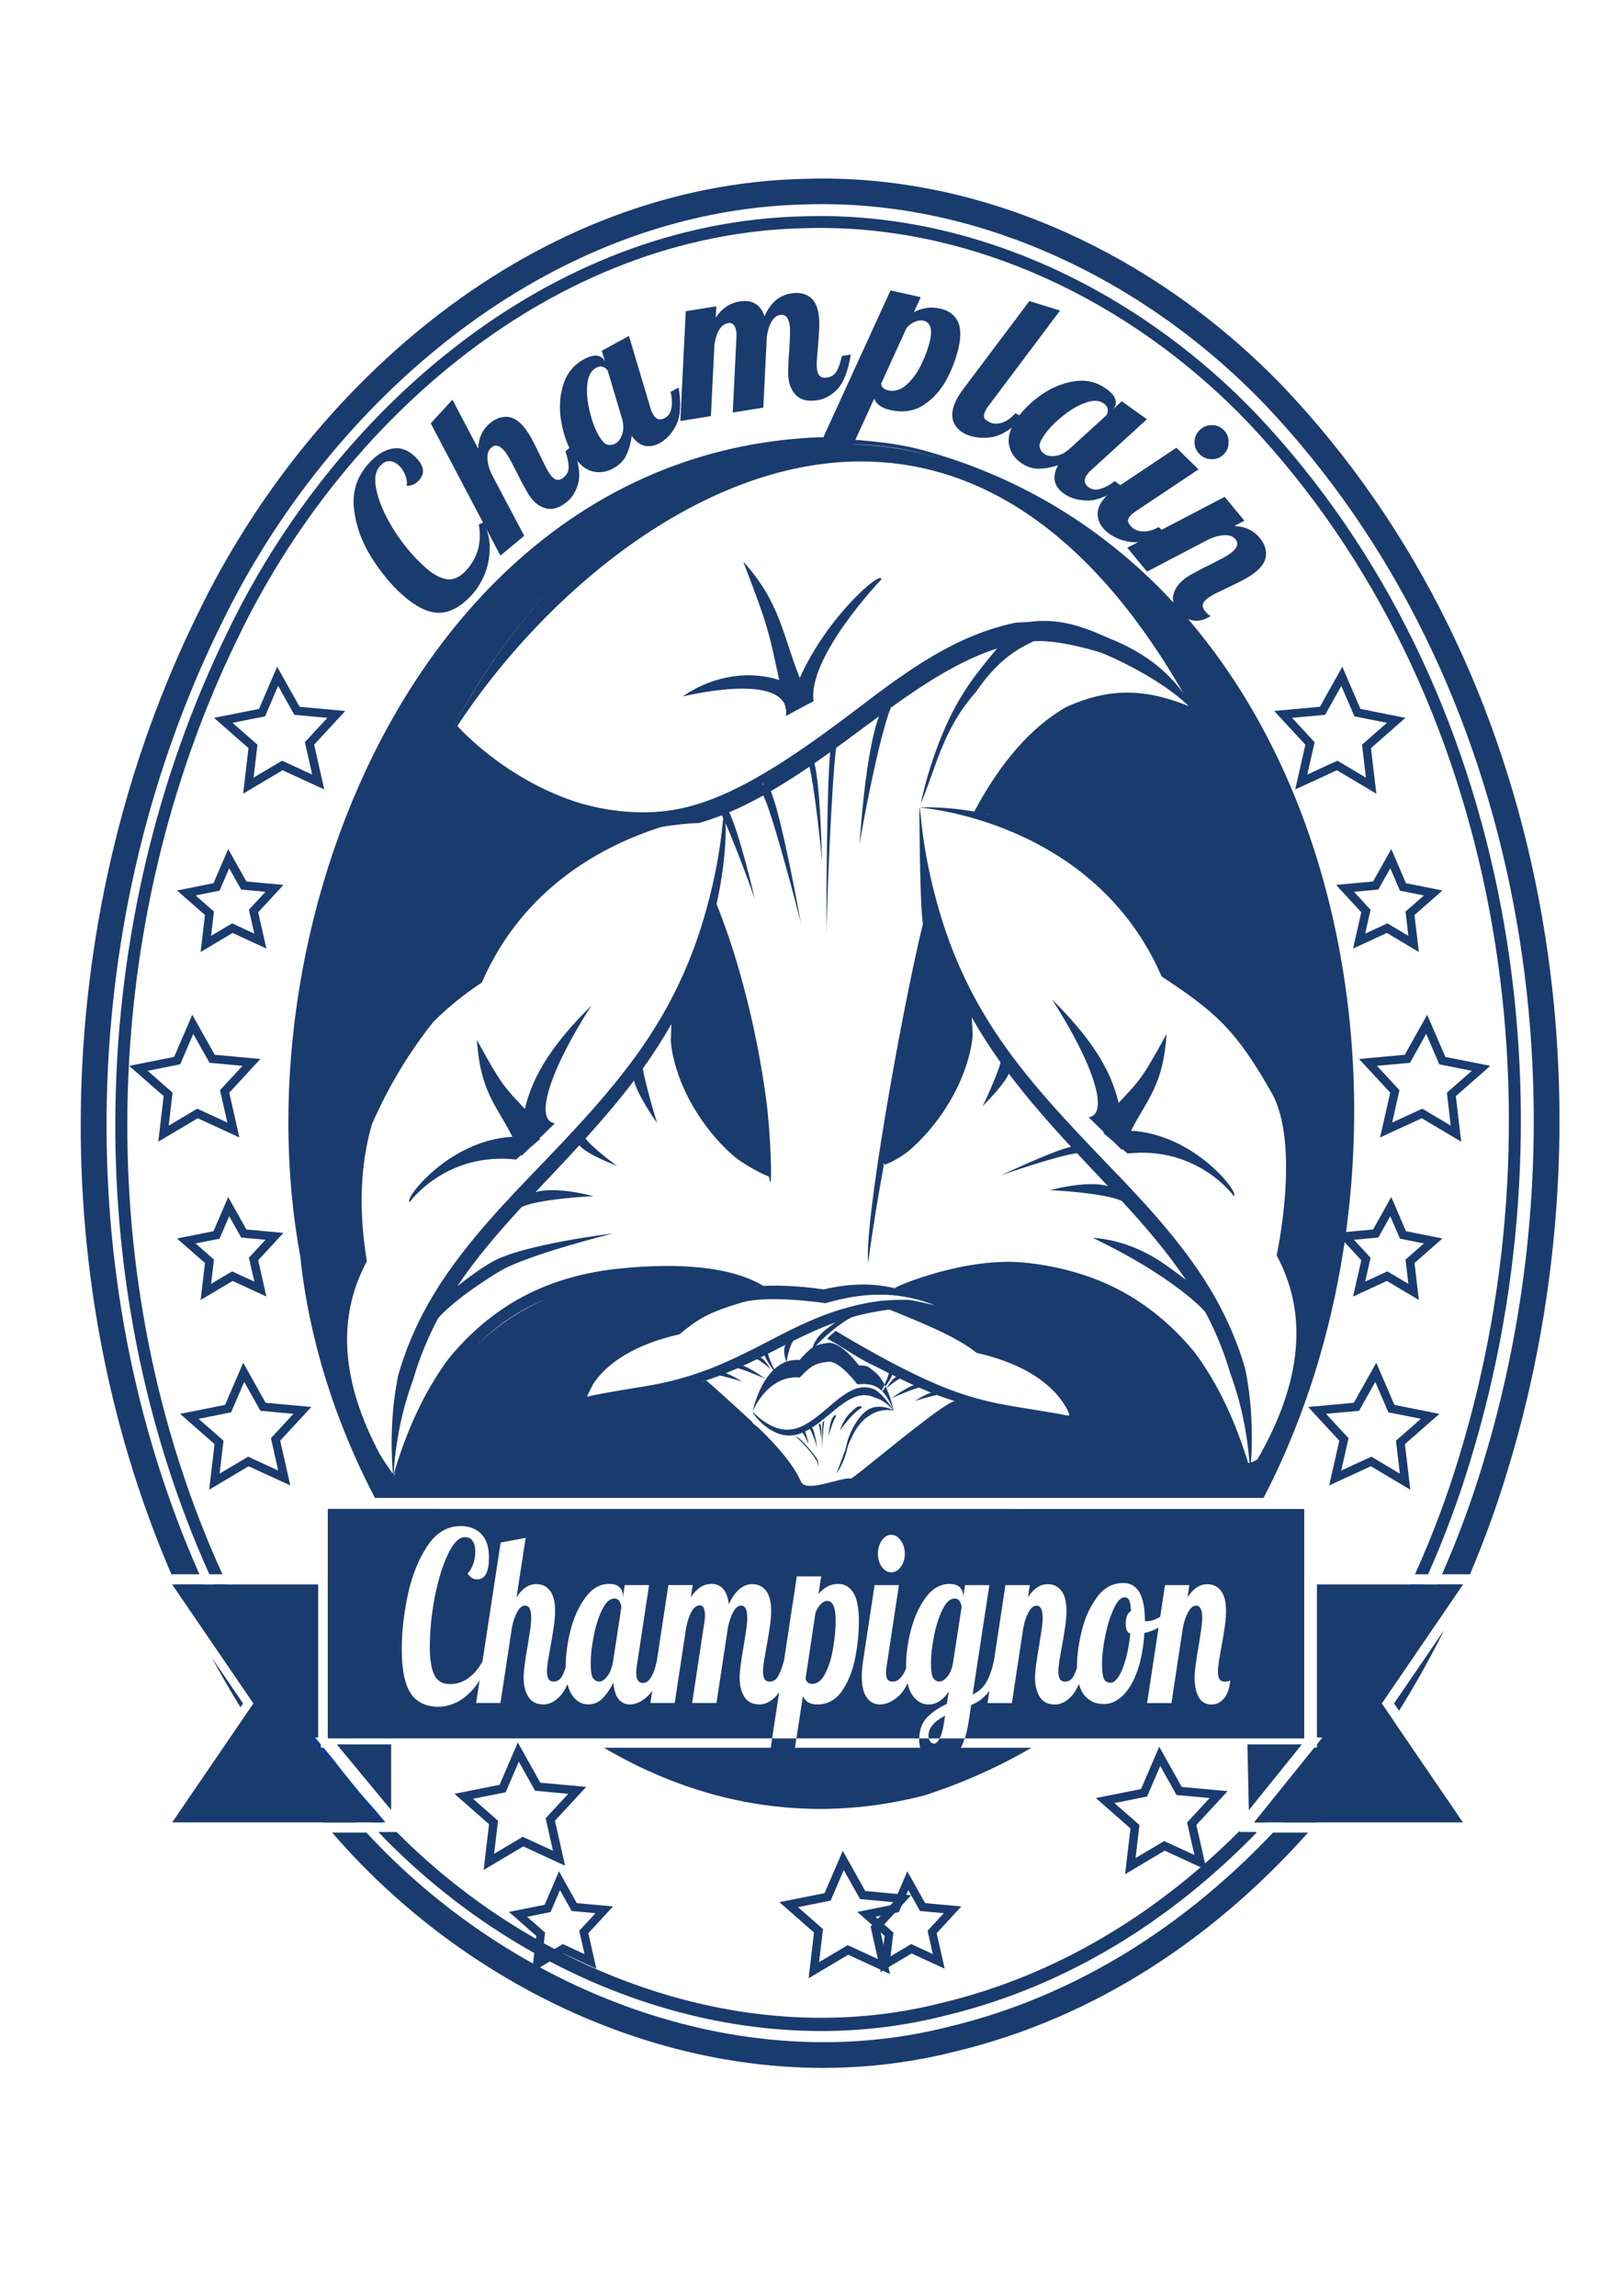 <?xml version="1.0" encoding="UTF-8" standalone="no"?>
<!-- Created with Inkscape (http://www.inkscape.org/) -->

<svg
   width="210mm"
   height="297mm"
   viewBox="0 0 210 297"
   version="1.1"
   id="svg38435"
   inkscape:version="1.1.1 (3bf5ae0d25, 2021-09-20)"
   sodipodi:docname="Logo.svg"
   xmlns:inkscape="http://www.inkscape.org/namespaces/inkscape"
   xmlns:sodipodi="http://sodipodi.sourceforge.net/DTD/sodipodi-0.dtd"
   xmlns="http://www.w3.org/2000/svg"
   xmlns:svg="http://www.w3.org/2000/svg"
   xmlns:rdf="http://www.w3.org/1999/02/22-rdf-syntax-ns#"
   xmlns:cc="http://creativecommons.org/ns#"
   xmlns:dc="http://purl.org/dc/elements/1.1/">
  <title
     id="title38760">Draft Logo</title>
  <sodipodi:namedview
     id="namedview38437"
     pagecolor="#505050"
     bordercolor="#ffffff"
     borderopacity="1"
     inkscape:pageshadow="0"
     inkscape:pageopacity="0"
     inkscape:pagecheckerboard="1"
     inkscape:document-units="mm"
     showgrid="false"
     inkscape:zoom="0.16013082"
     inkscape:cx="334.10183"
     inkscape:cy="658.83632"
     inkscape:window-width="960"
     inkscape:window-height="1017"
     inkscape:window-x="944"
     inkscape:window-y="0"
     inkscape:window-maximized="0"
     inkscape:current-layer="layer1" />
  <defs
     id="defs38432">
    <clipPath
       clipPathUnits="userSpaceOnUse"
       id="clipPath14794">
      <rect
         style="opacity:0.6;fill:#ffffff;fill-opacity:1;stroke:#224bb5;stroke-width:30"
         id="rect14796"
         width="387.31"
         height="187.697"
         x="1945.49"
         y="1361.545" />
    </clipPath>
  </defs>
  <g
     inkscape:label="Layer 1"
     inkscape:groupmode="layer"
     id="layer1">
    <path
       id="path47816"
       style="fill:#1a3b6e;fill-opacity:1;stroke:none;stroke-width:0.061px;stroke-linecap:butt;stroke-linejoin:miter;stroke-opacity:1"
       d="M 106.138,56.56 C 55.342,58.476 30.648,118.329 38.863,162.587 c 1.083,10.507 4.459,21.288 9.649,31.188 H 163.494 C 188.231,146.111 173.935,73.233 119.52,58.265 115.06,57.038 110.599,56.936 106.138,56.56 Z m 4.743,0.945 c 3.8,0.083 7.436,0.749 10.893,1.878 0.394,0.129 0.788,0.258 1.178,0.399 -0.392,-0.137 -0.784,-0.275 -1.178,-0.399 -4.182,-1.324 -8.441,-1.929 -12.697,-1.873 v 0 c -0.407,0.005 -0.814,0.025 -1.221,0.043 0.105,-0.005 0.209,-0.016 0.315,-0.021 l 0.904,-0.022 v 0 c 0.606,-0.016 1.208,-0.017 1.805,-0.004 z m 0.492,2.192 c 14.371,-0.019 29.158,8.069 41.74,29.989 -3.797,-5.264 -9.256,-6.881 -10.491,-7.505 -3.307,-1.43 -6.049,-2.181 -9.514,-1.718 -0.491,0.066 -1.321,0.012 -1.808,0.114 -7.671,1.627 -13.854,6.128 -20.356,11.096 -8.568,6.512 -16.293,11.744 -23.486,13.045 -4.859,0.889 -10.046,0.072 -13.79,-1.274 -7.763,-2.788 -12.934,-7.849 -14.464,-9.492 l 0.012,-0.093 C 70.255,77.068 90.369,59.724 111.373,59.696 Z m -22.33,2.92 c -0.09,0.045 -0.179,0.092 -0.268,0.137 0.09,-0.045 0.178,-0.092 0.268,-0.137 z m -1.636,0.854 c -0.214,0.117 -0.427,0.237 -0.641,0.357 0.213,-0.119 0.426,-0.24 0.641,-0.357 z m -1.624,0.918 c -0.299,0.176 -0.598,0.357 -0.895,0.54 0.297,-0.182 0.595,-0.363 0.895,-0.54 z m -1.617,0.986 c -0.356,0.225 -0.71,0.457 -1.064,0.691 0.353,-0.234 0.706,-0.465 1.064,-0.691 z m -1.61,1.055 c -0.395,0.268 -0.787,0.543 -1.178,0.822 0.39,-0.278 0.782,-0.553 1.178,-0.822 z m -1.597,1.122 c -0.419,0.305 -0.836,0.616 -1.25,0.934 0.413,-0.316 0.83,-0.628 1.25,-0.934 z m -1.589,1.193 c -0.432,0.335 -0.86,0.678 -1.287,1.027 0.425,-0.348 0.854,-0.69 1.287,-1.027 z m -1.571,1.259 c -0.444,0.367 -0.885,0.743 -1.323,1.125 0.437,-0.381 0.877,-0.756 1.323,-1.125 z m -1.542,1.315 c -0.465,0.409 -0.927,0.827 -1.385,1.253 0.457,-0.424 0.918,-0.842 1.385,-1.253 z m 19.914,1.337 c 3.44,8.941 3.299,9.193 4.653,15.314 -3.415,-1.108 -8.093,-0.883 -12.492,2.123 6.823,-1.519 12.241,-1.453 13.234,1.122 0.053,0.226 0.095,0.415 0.151,0.653 0.022,0.238 0.018,0.492 -0.021,0.764 l 1.134,-0.623 1.341,-0.723 1.101,-0.564 c -0.831,-5.707 8.759,-15.765 8.759,-15.765 0.132,-1.31 -6.945,4.684 -10.552,12.751 -2.231,-5.628 -2.547,-9.805 -7.307,-15.053 z m -21.423,0.03 C 68.641,78.386 63.193,85.534 58.792,93.858 l 0.163,0.164 c 0.01,0.014 0.021,0.028 0.031,0.042 -0.063,-0.069 -0.133,-0.136 -0.195,-0.206 4.019,-7.7 9.436,-15.087 15.956,-21.173 z m 59.544,10.249 c 2.911,-0.048 6.761,1.062 8.113,1.476 1.039,0.377 7.579,3.226 11.417,6.939 -5.998,-2.428 -10.518,-2.248 -15.736,0.051 -4.633,2.551 -8.681,7.351 -11.868,13.303 -0.079,0.143 -0.108,0.197 -0.155,0.282 0.09,0.015 0.171,0.037 0.256,0.052 -4.307,-0.786 -7.349,-0.572 -7.364,-0.572 0,0 22.56,1.576 31.347,21.855 6.794,4.493 9.563,6.758 14.237,15.061 3.784,6.696 0.645,21.017 0.645,21.017 4.093,7.591 3.282,16.383 -2.484,26.391 -0.283,0.184 -0.561,0.321 -0.831,0.404 0.25,-3.924 0.081,-8.008 -0.739,-12.06 -0.903,-3.187 -2.226,-6.318 -3.93,-9.33 -0.241,-0.426 -0.489,-0.848 -0.743,-1.266 -4.004,-6.566 -9.647,-12.292 -14.427,-17.258 -6.285,-6.55 -11.089,-11.968 -14.757,-18.163 -2.481,-4.183 -4.151,-8.209 -5.279,-11.771 -2.876,-9.076 -2.807,-14.89 -3.04,-14.881 0.124,18.764 0.727,13.977 0.346,15.508 -2.705,11.342 -7.482,38.069 -6.97,43.364 0.499,-3.797 1.212,-8.165 2.032,-12.647 -0.237,-0.023 0.102,-0.555 0,0 0.533,-0.103 2.148,-0.881 3.37,-1.933 1.46,-1.258 3.165,-3.1 4.712,-5.527 3.095,-4.856 3.431,-9.024 3.409,-9.43 l -0.119,-2.203 c 0.044,0.079 0.083,0.156 0.128,0.235 1.09,1.926 2.293,3.783 3.608,5.619 -0.26,1.131 -2.254,5.723 -2.379,5.648 0.167,-0.062 2.915,-2.877 3.437,-4.207 2.34,3.108 5.021,6.192 8.059,9.473 -2.039,0.363 -9.181,3.737 -9.181,3.737 0.003,-0.054 7.665,-2.675 9.95,-2.914 0.406,0.434 0.801,0.862 1.219,1.304 0.9,0.955 1.845,1.955 2.787,2.956 -2.782,-0.824 -7.616,0.56 -7.604,0.551 -0.085,-0.108 7.349,0.348 9.39,1.366 2.938,3.189 5.88,6.595 8.317,10.231 -0.998,-0.781 -2.49,-1.879 -3.315,-2.413 -0.426,-0.276 -0.852,-0.533 -1.277,-0.773 -3.944,-2.215 -7.475,-2.265 -7.475,-2.265 0,0 3.053,1.403 6.625,3.547 0.396,0.237 0.795,0.486 1.2,0.747 3.152,2.02 5.557,3.951 6.729,5.291 1.365,2.569 2.446,5.214 3.215,7.893 1.446,3.873 2.209,7.816 2.51,11.621 -0.058,0.012 -0.116,0.019 -0.173,0.026 -1.677,-5.44 -3.893,-10.25 -6.937,-14.33 -3.024,-3.704 -6.572,-6.488 -10.273,-8.337 -4.09,-2.035 -8.275,-2.906 -11.636,-3.256 -7.538,-0.785 -16.397,2.9 -16.913,3.295 0.036,0.037 0.084,0.054 0.126,0.083 l -0.176,-0.045 c 0,-0.006 0.034,-0.025 0.05,-0.037 -1.266,-0.298 -2.626,-0.469 -4.082,-0.469 -1.585,0 -3.281,0.196 -5.084,0.637 0,0 -3.972,-0.651 -7.798,-0.456 -4.373,-2.61 -11.32,-3.007 -18.789,-2.23 -3.361,0.35 -7.546,1.221 -11.636,3.256 -3.701,1.848 -7.249,4.633 -10.273,8.337 -3.18,4.262 -5.463,9.313 -7.164,15.055 -0.002,-0.002 -0.003,-0.004 -0.004,-0.006 0.257,-4.032 1.03,-8.24 2.57,-12.366 0.768,-2.679 1.85,-5.324 3.215,-7.893 1.173,-1.339 3.577,-3.271 6.729,-5.29 0.405,-0.261 0.804,-0.509 1.2,-0.746 3.571,-2.144 14.689,-4.908 14.689,-4.908 0,0 -11.596,1.411 -15.539,3.625 -0.426,0.24 -0.852,0.497 -1.278,0.773 -0.824,0.534 -2.317,1.632 -3.315,2.413 2.437,-3.636 5.379,-7.042 8.317,-10.231 2.041,-1.018 9.476,-1.474 9.391,-1.367 0.012,0.008 -4.822,-1.375 -7.605,-0.551 0.942,-1.001 1.886,-2.001 2.786,-2.956 1.005,-1.063 1.961,-2.095 2.895,-3.115 0.865,1.188 5.043,2.736 5.043,2.736 -0.137,0.07 -3.651,-2.666 -4.247,-3.613 2.311,-2.559 4.405,-5.025 6.275,-7.501 0.324,1.674 2.864,5.447 3.033,5.51 -0.127,0.077 -1.761,-5.887 -1.897,-7.05 1.317,-1.838 2.521,-3.697 3.612,-5.625 0.031,-0.054 0.057,-0.107 0.087,-0.161 l -0.079,2.129 c -0.015,0.406 0.314,4.574 3.409,9.43 1.546,2.427 3.251,4.269 4.712,5.527 1.226,1.056 3.781,2.409 4.569,2.669 0.077,0.464 0.142,0.756 0.187,0.722 0.206,-0.152 0.05,-6.151 -0.516,-10.488 -0.58,-4.443 -1.601,-10.024 -3.228,-15.884 -1.058,-3.813 -2.174,-7.003 -3.213,-9.601 1.106,-5.048 1.244,-8.689 1.159,-10.469 1.227,2.785 3.609,9.092 3.781,9.919 -0.15,-1.005 -2.047,-8.695 -3.305,-11.322 1.45,-0.616 2.913,-1.345 4.402,-2.174 1.084,1.917 4.619,15.349 4.891,16.632 -0.084,-0.471 -2.433,-13.665 -3.91,-17.19 1.625,-0.944 3.285,-2.003 4.992,-3.164 0.559,2.011 1.488,10.198 1.63,12.342 -0.045,-2.061 -0.262,-10.073 -0.979,-12.788 0.673,-0.464 1.354,-0.943 2.044,-1.438 -0.483,4.758 -0.504,21.885 -0.505,23.424 0.044,-2.469 0.634,-19.139 1.272,-23.977 0.561,-0.407 1.128,-0.822 1.701,-1.247 1.249,-0.92 2.531,-1.879 3.841,-2.839 -1.782,4.835 -2.445,15.62 -2.51,16.619 0.22,-1.701 2.477,-13.857 4.042,-17.733 4.406,-3.166 9.075,-6.179 13.747,-7.655 -1.12,1.308 -2.742,3.353 -3.56,4.545 -0.425,0.619 -0.833,1.257 -1.225,1.913 -3.623,6.084 -5.081,13.57 -5.081,13.57 1.914,-4.341 2.765,-9.505 7.11,-14.374 3.06,-4.501 5.755,-5.735 7.468,-6.588 0.185,-0.014 0.375,-0.022 0.569,-0.026 z m 19.997,7.471 c 0.022,0.043 0.044,0.085 0.063,0.124 -0.021,-0.041 -0.042,-0.083 -0.063,-0.124 z m -55.595,10.936 c 0.036,0.005 0.091,0.073 0.079,0.209 -0.135,-0.142 -0.12,-0.215 -0.079,-0.209 z m 28.684,3.912 c 0.203,0.044 0.38,0.071 0.618,0.126 v 0 c 0.021,0.011 0.05,0.024 0.071,0.035 -0.23,-0.053 -0.465,-0.113 -0.689,-0.161 z M 93.4,105.468 c 0.047,0.087 0.121,0.257 0.179,0.377 -0.188,1.638 -0.561,6.828 -2.922,14.278 -1.128,3.562 -2.798,7.588 -5.279,11.771 -3.667,6.194 -8.472,11.612 -14.757,18.163 -4.779,4.967 -10.423,10.692 -14.426,17.258 -0.254,0.417 -0.501,0.839 -0.743,1.266 -1.704,3.012 -3.027,6.143 -3.93,9.33 -0.868,4.285 -1.008,8.608 -0.692,12.738 -0.581,-0.798 -1.123,-1.608 -1.63,-2.428 -5.08,-9.453 -5.641,-17.797 -1.733,-25.045 -1.104,-6.714 -0.838,-12.603 0.667,-17.763 2.143,-4.898 4.885,-9.413 7.978,-13.264 1.831,-1.824 3.913,-3.505 6.238,-5.05 5.359,-12.369 15.836,-17.774 23.199,-20.113 1.984,-0.343 3.68,-0.475 4.899,-0.515 0.982,-0.279 1.964,-0.614 2.952,-1.002 z m 17.821,3.813 c -0.017,0.134 -0.022,0.206 -0.013,0.201 0,0.002 0.01,-0.152 0.013,-0.201 z m -4.864,2.245 c 0.007,0.311 0.01,0.52 0.01,0.52 0.015,-0.027 0.01,-0.217 -0.01,-0.52 z m -8.699,4.875 c 0.007,0.044 0.01,0.076 0.01,0.093 0.007,-0.009 0,-0.045 -0.01,-0.093 z m 9.259,4.323 c -0.007,0.195 -0.007,0.311 0,0.316 z m 29.214,8.584 c 5.501,8.562 7.393,14.864 4.728,15.232 l 2.025,1.984 c -0.053,0.01 -0.105,0.016 -0.158,0.027 l 1.34,1.13 1.11,1.087 c 0.003,-0.049 0.003,-0.096 0.007,-0.145 l 0.714,0.602 c 9.102,-0.993 13.732,5.49 13.732,5.49 0.892,-0.194 -4.939,-7.968 -13.276,-8.434 2.038,-4.086 4.142,-5.726 4.593,-12.526 -3.271,5.999 -3.608,6.133 -6.207,8.922 -1.075,-4.625 -3.917,-8.709 -8.607,-13.369 z m -59.612,0.777 c 0,0 0,0 0,4.9e-4 z m 0,4.9e-4 c -4.69,4.66 -7.531,8.744 -8.606,13.369 -2.599,-2.789 -2.936,-2.922 -6.207,-8.922 0.451,6.8 2.555,8.44 4.593,12.526 -8.336,0.466 -14.168,8.24 -13.276,8.435 0,0 4.63,-6.483 13.732,-5.49 l 0.714,-0.602 c 0.004,0.049 0.004,0.096 0.007,0.145 l 1.109,-1.087 1.339,-1.13 c -0.053,-0.011 -0.105,-0.017 -0.158,-0.027 l 2.026,-1.984 c -2.665,-0.368 -0.774,-6.67 4.727,-15.232 z m 21.549,36.175 c 0.376,-0.191 0.29,-0.146 -0.453,0.243 -0.005,-0.001 -0.011,-0.003 -0.016,-0.004 0.112,-0.057 0.393,-0.2 0.469,-0.239 z m -0.679,0.187 c 0.025,0.004 0.051,0.006 0.075,0.01 -0.008,8.3e-4 -0.015,0.002 -0.023,0.003 -0.017,-0.004 -0.035,-0.008 -0.053,-0.013 z m 19.9,0.714 c 0.002,5e-4 0.004,0.002 0.006,0.002 -0.086,0.034 -0.089,0.034 -0.006,-0.002 z m -3.331,0.322 c 1.985,0.014 4.073,0.33 6.278,1.106 0.237,0.084 0.476,0.173 0.716,0.268 -0.009,0 -0.019,0 -0.03,0 -0.186,-0.035 -2.744,-0.711 -3.718,-0.711 -1.14,0.002 -2.294,0.05 -3.446,0.158 -1.66,0.232 -3.299,0.591 -4.883,1.067 -0.224,0.067 -0.447,0.137 -0.666,0.208 -3.461,1.124 -6.519,2.754 -9.17,4.133 -3.496,1.813 -6.38,3.193 -9.643,4.221 -2.203,0.695 -4.31,1.148 -6.167,1.443 -4.481,0.712 -6.982,1.201 -7.238,1.312 l -0.036,0.001 c 0,0 0.284,-0.691 0.785,-1.628 1.215,-1.871 4.174,-4.869 11.162,-6.444 2.445,-1.993 3.666,-2.797 8.034,-4.104 3.524,-1.054 10.844,0.074 10.844,0.074 2.245,-0.64 4.628,-1.12 7.18,-1.102 z m -43.153,0.51 c -3.631,1.537 -6.925,3.71 -9.598,6.601 2.818,-3.088 6.096,-5.197 9.598,-6.601 z m 44.278,1.417 c 3.831,1.563 8.636,3.455 11.287,5.605 9.155,2.063 11.49,6.657 11.961,7.887 0.007,0.075 0.028,0.23 0.028,0.23 0,0 -0.311,-0.028 -0.365,-0.032 -0.912,-0.19 -3.227,-0.588 -6.816,-1.159 -1.857,-0.295 -3.965,-0.747 -6.168,-1.443 -3.262,-1.028 -6.146,-2.408 -9.643,-4.221 -1.739,-0.905 -5.952,-3.285 -7.225,-4.119 l -0.576,0.495 c -0.183,0.157 -0.391,0.365 -0.531,0.548 1.037,0.451 3.704,2.279 4.668,2.759 0.752,0.449 1.184,0.585 2.602,1.321 0.235,0.12 0.468,0.238 0.698,0.355 -0.038,0.301 -0.283,0.887 -0.549,1.474 -0.421,-0.787 -0.932,-1.427 -1.543,-1.86 -0.658,-0.486 -0.536,-0.565 -1.796,-0.62 0,0 -2.085,-2.899 -3.849,-2.915 -0.731,0.074 -1.262,0.195 -1.712,0.397 0.344,-0.363 0.826,-0.851 1.464,-1.422 0.13,-0.116 0.266,-0.234 0.408,-0.352 1.092,-0.918 2.13,-1.619 2.842,-1.959 1.355,-0.381 2.742,-0.675 4.143,-0.873 0.189,-0.036 0.455,-0.062 0.672,-0.095 z m -6.979,1.66 c -0.421,0.291 -1.019,0.73 -1.308,0.971 -0.15,0.125 -0.291,0.25 -0.423,0.376 -0.836,0.798 -1.125,1.525 -1.234,1.918 v 0 c -0.544,0.344 -1.012,0.852 -1.679,1.609 -0.608,-0.055 -1.159,0.02 -1.661,0.189 0.037,-0.401 0.376,-2.156 0.875,-2.684 1.698,-0.845 3.512,-1.689 5.43,-2.377 z m -6.459,2.895 v 0 c -0.42,0.733 -0.003,1.912 0.101,2.186 0.018,-0.006 0.034,-0.014 0.052,-0.019 -0.002,0.03 -0.017,0.108 -0.017,0.121 -0.003,-0.007 -0.026,-0.073 -0.036,-0.101 -0.598,0.21 -1.118,0.562 -1.576,0.989 -0.347,-0.723 -0.746,-1.62 -0.796,-2.017 0.231,-0.116 0.463,-0.234 0.698,-0.355 0.512,-0.261 1.037,-0.53 1.574,-0.803 z m -41.053,1.328 c -0.071,0.083 -0.145,0.164 -0.215,0.248 0.071,-0.085 0.144,-0.164 0.215,-0.248 z m 38.344,0.049 c 0.094,0.38 0.644,1.212 1.118,1.9 -1.985,1.949 -2.679,5.376 -2.679,5.376 0,0 1.906,-4.785 6.114,-4.419 1.298,-1.368 1.903,-1.862 3.707,-2.033 1.456,-0.143 3.722,2.909 3.722,2.909 1.114,-0.07 2.183,-0.098 3.169,0.85 -0.002,-0.003 -0.003,-0.006 -0.005,-0.008 0.118,-0.24 0.245,-0.528 0.371,-0.807 0.045,0.083 0.088,0.168 0.131,0.254 0.393,-0.593 0.782,-1.213 0.856,-1.508 0.175,0.087 0.349,0.174 0.522,0.259 -0.535,0.252 -1.146,1.275 -1.266,1.483 0.002,0.005 0.005,0.009 0.007,0.014 0.205,-0.216 1.301,-1.093 1.729,-1.267 0.611,0.298 1.212,0.583 1.806,0.854 -0.864,0.222 -2.916,1.701 -2.917,1.702 0.019,-0.031 2.936,-1.293 3.614,-1.389 0.514,0.227 1.026,0.445 1.537,0.652 -0.656,0.172 -1.982,0.986 -2.091,1.084 0.141,-0.082 2.301,-0.692 2.857,-0.782 0.754,0.29 1.526,0.541 2.302,0.789 -0.339,0.026 -1.201,0.563 -2.314,1.355 -0.104,0.071 -0.206,0.145 -0.309,0.219 -0.057,0.041 -0.116,0.085 -0.174,0.128 -0.257,0.187 -0.512,0.379 -0.766,0.578 -3.976,2.984 -9.73,7.844 -9.913,7.76 -0.261,-0.12 -1.081,0.058 -2.101,0.333 -0.023,0.099 -0.029,0.162 -0.038,0.23 0,0 0,0 -0.002,0 0.015,-0.086 0.032,-0.176 0.033,-0.235 -1.695,0.458 -3.889,1.041 -4.302,0.086 -0.976,-2.257 -3.228,-4.813 -5.554,-7.039 -0.519,-0.362 -0.788,-0.66 -0.78,-0.697 0.005,-0.009 0.021,-0.002 0.057,0.018 -0.017,-0.015 -0.032,-0.03 -0.048,-0.045 -0.005,0.007 -0.008,0.027 -0.008,0.027 0,0 0.005,-0.022 0.005,-0.029 -3.061,-2.82 -5.853,-5.349 -5.97,-5.35 l -0.394,0.129 c 0.019,0.033 0.041,0.066 0.06,0.1 -0.015,-0.014 -0.095,-0.087 -0.103,-0.094 0.751,-0.242 1.492,-0.497 2.222,-0.778 0.565,0.093 2.72,0.701 2.856,0.783 -0.111,-0.098 -1.435,-0.911 -2.091,-1.084 0.513,-0.207 1.024,-0.425 1.539,-0.652 0.685,0.1 3.594,1.358 3.613,1.389 0,0 -2.052,-1.478 -2.917,-1.702 0.594,-0.271 1.195,-0.556 1.806,-0.854 0.44,0.179 1.605,1.115 1.761,1.297 -0.079,-0.138 -0.733,-1.263 -1.292,-1.527 0.172,-0.085 0.346,-0.171 0.52,-0.259 z m 15.766,4.27 v 0 c -0.007,0.007 -0.029,0.025 -0.033,0.031 0.003,-0.006 0.021,-0.035 0.027,-0.045 -0.036,-0.079 -0.073,-0.157 -0.111,-0.234 -0.145,0.219 -0.291,0.449 -0.421,0.636 -0.025,-0.026 -0.051,-0.051 -0.076,-0.075 0.021,0.032 0.041,0.064 0.061,0.097 0.005,-0.006 0.01,-0.015 0.015,-0.021 0.488,0.497 0.955,1.242 1.396,2.352 -0.698,-1.069 -1.462,-1.977 -2.276,-2.543 -0.625,-0.304 -1.272,-0.406 -1.927,-0.307 -0.093,0.014 -0.186,0.032 -0.278,0.053 -1.45,0.346 -2.876,1.625 -4.105,2.682 -1.619,1.385 -2.929,2.352 -4.289,2.629 -0.918,0.189 -1.748,0.045 -2.456,-0.242 -1.803,-0.729 -2.813,-2.064 -2.83,-1.956 -0.017,0.108 0.964,1.652 2.794,2.569 0.718,0.36 1.568,0.57 2.51,0.43 0.381,-0.058 0.76,-0.174 1.141,-0.333 0.177,0.241 0.811,1.476 0.788,1.502 0.002,-0.059 -0.283,-1.293 -0.476,-1.643 0.213,-0.102 0.426,-0.214 0.643,-0.344 -0.017,0.037 -0.027,0.067 -0.007,0.054 0.12,-0.082 0.973,2.334 0.973,2.373 0,-0.002 -0.523,-2.868 -0.74,-2.538 -0.015,-0.008 -0.023,-0.005 -0.035,-0.01 0.659,-0.414 1.343,-0.939 2.086,-1.559 1.234,-1.024 2.643,-2.273 4.035,-2.593 0.088,-0.021 0.178,-0.038 0.267,-0.051 0.629,-0.094 1.248,-0.002 1.845,0.285 0.839,0.226 1.635,0.821 2.36,1.611 -1.134,-0.517 -2.19,-0.613 -3.176,-0.124 -0.876,0.543 -1.631,1.53 -2.233,2.796 -0.665,1.401 -0.579,1.854 -0.861,2.617 -0.838,2.266 -1.084,2.92 -1.084,2.92 0,0 0.695,-0.873 1.249,-2.628 0.175,-0.754 0.211,-1.037 0.853,-2.317 0.581,-1.163 1.304,-2.053 2.142,-2.537 0.965,-0.679 2.002,-0.849 3.135,-0.686 0.003,0.008 0.007,0.014 0.01,0.022 -0.002,-0.008 -0.003,-0.014 -0.005,-0.022 0.01,0.002 0.019,0.002 0.028,0.003 -0.015,-0.022 -0.029,-0.041 -0.043,-0.063 -0.222,-1.016 -0.516,-1.966 -0.892,-2.791 z m 3.678,1.636 c -0.005,0.004 -0.01,0.006 -0.008,0.008 0,-0.002 0.005,-0.005 0.008,-0.008 z m -7.174,0.668 c -0.126,0.007 -0.293,0.069 -0.504,0.234 -0.181,0.141 -0.622,0.546 -0.819,0.758 -0.08,0.087 -0.158,0.176 -0.232,0.268 -0.685,0.852 -0.96,1.9 -0.96,1.9 0,0 0.476,-0.706 1.12,-1.457 0.071,-0.083 0.145,-0.166 0.221,-0.249 0.629,-0.686 1.18,-1.138 1.496,-1.261 -0.012,-0.067 -0.112,-0.206 -0.322,-0.194 z m -3.132,1.164 c -0.018,0 -0.037,0.003 -0.058,0.011 -0.081,0.031 -0.18,0.128 -0.291,0.307 -0.397,0.638 -0.533,2.462 -0.533,2.458 -0.027,0.01 0.706,-2.449 1.011,-2.675 -0.031,-0.064 -0.075,-0.1 -0.129,-0.101 z m -1.509,0.785 c -0.036,0.015 -0.074,0.068 -0.119,0.189 -0.124,0.334 -0.065,3.421 -0.065,3.421 -0.01,-0.01 0.142,-3.368 0.289,-3.576 -0.035,-0.028 -0.069,-0.049 -0.105,-0.034 z m -0.5,0.316 v 0 c -0.06,0.025 -0.128,0.145 -0.144,0.172 0.1,-0.066 0.381,1.827 0.356,1.862 0,0 0.057,-1.86 -0.157,-2.022 -0.017,-0.019 -0.035,-0.021 -0.055,-0.013 z m -3.151,1.655 c 0.775,0.592 1.968,1.884 2.607,2.931 0.37,0.38 0.241,0.905 0.28,0.883 0.039,-0.021 0.195,-0.514 -0.129,-1.003 -0.35,-0.461 -2.057,-2.744 -2.759,-2.811 z m -3.794,0.975 c 0.003,0.002 0.005,0.005 0.008,0.007 -0.002,-8.4e-4 -0.003,-0.002 -0.004,-0.003 -0.002,-0.001 -0.003,-0.003 -0.004,-0.004 z m -47.9,3.47 c -0.073,0.219 -0.141,0.431 -0.2,0.628 -0.016,-0.022 -0.031,-0.044 -0.048,-0.067 0.081,-0.19 0.166,-0.374 0.248,-0.562 z m 58.568,1.362 c 0.061,-0.002 0.113,8.3e-4 0.161,0.007 -0.055,-0.006 -0.118,-0.002 -0.176,-0.005 0.004,0 0.011,-0.002 0.015,-0.002 z m -31.65,34.455 c 12.107,7.136 26.256,10.073 41.383,6.193 4.987,-1.601 9.638,-3.69 13.958,-6.193 z"
       sodipodi:nodetypes="ccccscsscssscccsssccsccccccscccccccccccccccccccccccccccccccccccccccccccccscccccccccccccscccccccccssscccccccccccccsccccccccccscccccccsccccccccccscccccccccccscccsccscccccccccccccccccccsccccscccscscsscccccccccccccccccccccccccccccccccccccccccccccsccscccccccccccccsccscccccccssccccsccccccccscsccccccccscccscccccccccccccccscssccccsccccccccscccccccccccccccccccccccccccscscsccscccccccccccccccccccccscccccccccsccccsccccccccccccsccccsccccccccccccccsssccsccssscccsssccssscccsccsccccccccccsccscccc" />
    <path
       id="path34110"
       style="color:#000000;fill:#1a3b6e;fill-opacity:1;stroke-width:0.166;-inkscape-stroke:none"
       d="m 42.411,195.201 v 29.687 h 9.096 48.399 l 0.913,-6.004 c -0.115,0.172 -0.229,0.353 -0.35,0.483 -0.7,0.753 -1.429,1.129 -2.187,1.129 -0.889,0 -1.546,-0.326 -1.969,-0.977 -0.408,-0.671 -0.612,-1.495 -0.612,-2.472 0,-0.427 0.036,-0.905 0.109,-1.434 0.073,-0.549 0.146,-1.078 0.219,-1.587 0.088,-0.509 0.146,-0.834 0.175,-0.977 0.117,-0.712 0.226,-1.414 0.328,-2.106 0.102,-0.692 0.153,-1.251 0.153,-1.678 0,-1.038 -0.263,-1.556 -0.787,-1.556 -0.379,0 -0.714,0.264 -1.006,0.793 -0.292,0.509 -0.525,1.18 -0.7,2.014 l -1.487,9.796 h -3.15 l 1.597,-10.528 c 0.044,-0.244 0.066,-0.498 0.066,-0.763 0,-0.895 -0.219,-1.343 -0.656,-1.343 -0.408,0 -0.766,0.264 -1.072,0.793 -0.292,0.509 -0.525,1.19 -0.7,2.045 l -1.487,9.796 h -3.15 l 0.244,-1.604 c -0.163,0.241 -0.331,0.454 -0.506,0.627 -0.787,0.773 -1.582,1.16 -2.384,1.16 -0.612,0 -1.108,-0.234 -1.487,-0.702 -0.365,-0.488 -0.583,-1.19 -0.656,-2.106 -0.423,0.834 -0.897,1.516 -1.422,2.045 -0.51,0.509 -1.123,0.763 -1.837,0.763 -0.831,0 -1.524,-0.397 -2.078,-1.19 -0.265,-0.379 -0.462,-0.867 -0.6,-1.45 -0.286,0.645 -0.587,1.163 -0.909,1.511 -0.7,0.753 -1.429,1.129 -2.187,1.129 -0.889,0 -1.546,-0.326 -1.968,-0.977 -0.408,-0.671 -0.612,-1.495 -0.612,-2.472 0,-0.427 0.036,-0.905 0.109,-1.434 0.073,-0.549 0.146,-1.078 0.219,-1.587 0.087,-0.509 0.146,-0.834 0.175,-0.977 0.117,-0.712 0.226,-1.414 0.328,-2.106 0.102,-0.692 0.153,-1.251 0.153,-1.678 0,-1.038 -0.262,-1.556 -0.787,-1.556 -0.379,0 -0.714,0.264 -1.006,0.793 -0.292,0.509 -0.525,1.18 -0.7,2.014 l -1.487,9.796 h -3.15 l 0.452,-2.956 c -0.205,0.346 -0.423,0.677 -0.67,0.972 -0.714,0.854 -1.48,1.485 -2.297,1.892 -0.817,0.387 -1.589,0.58 -2.318,0.58 -1.648,0 -2.858,-0.58 -3.631,-1.74 -0.773,-1.16 -1.159,-3.082 -1.159,-5.768 0,-2.136 0.255,-4.435 0.766,-6.897 0.525,-2.462 1.356,-4.567 2.493,-6.317 1.152,-1.77 2.61,-2.655 4.374,-2.655 1.094,0 1.976,0.336 2.647,1.007 0.671,0.671 1.006,1.699 1.006,3.082 0,0.875 -0.124,1.567 -0.372,2.075 -0.248,0.488 -0.634,0.732 -1.159,0.732 -0.525,0 -0.94,-0.264 -1.247,-0.793 0.262,-0.183 0.496,-0.549 0.7,-1.099 0.204,-0.549 0.306,-1.119 0.306,-1.709 0,-0.549 -0.109,-0.997 -0.328,-1.343 -0.204,-0.346 -0.54,-0.519 -1.006,-0.519 -0.773,0 -1.509,0.743 -2.209,2.228 -0.7,1.465 -1.269,3.316 -1.706,5.554 -0.423,2.238 -0.634,4.394 -0.634,6.47 0,1.546 0.19,2.726 0.569,3.54 0.379,0.814 1.064,1.221 2.056,1.221 0.86,0 1.655,-0.264 2.384,-0.793 0.695,-0.504 1.294,-1.218 1.804,-2.13 l 2.352,-15.387 3.237,-0.61 -1.181,7.69 c 0.729,-1.139 1.582,-1.709 2.559,-1.709 0.744,0 1.334,0.285 1.772,0.855 0.437,0.57 0.656,1.434 0.656,2.594 0,0.59 -0.051,1.251 -0.153,1.984 -0.102,0.712 -0.248,1.587 -0.437,2.625 -0.117,0.631 -0.226,1.251 -0.328,1.862 -0.087,0.59 -0.131,1.058 -0.131,1.404 0,0.407 0.066,0.722 0.197,0.946 0.131,0.224 0.357,0.336 0.678,0.336 0.437,0 0.787,-0.214 1.05,-0.641 0.169,-0.289 0.339,-0.711 0.508,-1.195 0,-0.041 -0.005,-0.075 -0.005,-0.117 0,-1.506 0.211,-3.082 0.634,-4.73 0.437,-1.668 1.079,-3.072 1.925,-4.211 0.86,-1.16 1.881,-1.739 3.062,-1.739 0.598,0 1.043,0.142 1.334,0.427 0.292,0.285 0.438,0.661 0.438,1.129 v 0.214 l 0.241,-1.617 h 3.15 l -1.575,10.376 c -0.058,0.305 -0.087,0.631 -0.087,0.977 0,0.875 0.299,1.312 0.897,1.312 0.408,0 0.758,-0.264 1.05,-0.793 0.305,-0.527 0.544,-1.216 0.719,-2.065 l 1.49,-9.806 h 3.15 l -0.241,1.587 c 0.744,-1.16 1.633,-1.739 2.668,-1.739 1.283,0 2.034,0.875 2.253,2.624 0.802,-1.729 1.815,-2.594 3.04,-2.594 0.744,0 1.334,0.285 1.772,0.855 0.437,0.57 0.656,1.434 0.656,2.594 0,0.59 -0.051,1.251 -0.153,1.984 -0.102,0.712 -0.248,1.587 -0.437,2.625 -0.117,0.631 -0.226,1.251 -0.328,1.862 -0.087,0.59 -0.131,1.058 -0.131,1.404 0,0.407 0.066,0.722 0.197,0.946 0.131,0.224 0.357,0.336 0.678,0.336 0.437,0 0.787,-0.214 1.05,-0.641 0.262,-0.448 0.525,-1.129 0.787,-2.045 v 0 l 1.662,-10.925 h 3.15 l -0.35,2.289 c 0.729,-0.875 1.582,-1.312 2.559,-1.312 0.817,0 1.466,0.376 1.947,1.129 0.481,0.753 0.722,1.984 0.722,3.693 0,1.607 -0.168,3.235 -0.503,4.883 -0.335,1.628 -0.904,3.021 -1.706,4.181 -0.802,1.139 -1.859,1.709 -3.171,1.709 -0.933,0 -1.553,-0.366 -1.859,-1.099 l -0.839,5.491 h 15.894 c 0.018,-1.115 0.347,-2.022 0.999,-2.714 0.671,-0.692 1.524,-1.272 2.559,-1.739 l 0.262,-1.617 c -0.744,1.119 -1.618,1.678 -2.625,1.678 -0.831,0 -1.524,-0.397 -2.078,-1.19 -0.28,-0.402 -0.489,-0.92 -0.627,-1.551 -0.327,0.674 -0.685,1.212 -1.079,1.581 -0.846,0.773 -1.684,1.16 -2.515,1.16 -0.7,0 -1.269,-0.305 -1.706,-0.915 -0.423,-0.61 -0.634,-1.526 -0.634,-2.747 0,-0.509 0.058,-1.17 0.175,-1.984 l 1.487,-9.796 h 3.15 l -1.575,10.376 c -0.058,0.305 -0.087,0.631 -0.087,0.977 0,0.407 0.066,0.702 0.197,0.885 0.146,0.163 0.379,0.244 0.7,0.244 0.423,0 0.817,-0.244 1.181,-0.732 0.204,-0.285 0.373,-0.619 0.513,-0.994 -0.002,-0.079 -0.01,-0.146 -0.01,-0.227 0,-1.506 0.211,-3.082 0.634,-4.73 0.437,-1.668 1.079,-3.072 1.925,-4.211 0.86,-1.16 1.881,-1.739 3.062,-1.739 0.598,0 1.043,0.142 1.334,0.427 0.292,0.285 0.437,0.661 0.437,1.129 v 0.183 l 0.241,-1.587 h 3.15 l -2.165,14.16 c 0.7,-0.326 1.261,-0.814 1.684,-1.465 0.422,-0.649 0.778,-1.613 1.069,-2.889 l 1.49,-9.806 h 3.15 l -0.241,1.587 c 0.729,-1.139 1.582,-1.709 2.559,-1.709 0.744,0 1.334,0.285 1.772,0.855 0.437,0.57 0.656,1.434 0.656,2.594 0,0.59 -0.051,1.251 -0.153,1.984 -0.102,0.712 -0.248,1.587 -0.438,2.625 -0.117,0.631 -0.226,1.251 -0.328,1.862 -0.087,0.59 -0.131,1.058 -0.131,1.404 0,0.407 0.066,0.722 0.197,0.946 0.131,0.224 0.357,0.336 0.678,0.336 0.437,0 0.787,-0.214 1.05,-0.641 0.163,-0.278 0.326,-0.677 0.489,-1.135 0,-0.051 -0.007,-0.094 -0.007,-0.146 0,-1.383 0.204,-2.92 0.612,-4.608 0.408,-1.689 1.064,-3.143 1.968,-4.364 0.904,-1.241 2.041,-1.862 3.412,-1.862 1.866,0 2.8,1.628 2.8,4.883 v 0.031 c 0.044,0.02 0.124,0.03 0.241,0.03 0.481,0 1.035,-0.173 1.662,-0.519 0.027,-0.016 0.05,-0.036 0.077,-0.052 l 0.623,-4.098 h 3.15 l -0.241,1.587 c 0.729,-1.139 1.582,-1.709 2.559,-1.709 0.744,0 1.334,0.285 1.772,0.855 0.437,0.57 0.656,1.434 0.656,2.594 0,0.59 -0.051,1.251 -0.153,1.984 -0.102,0.712 -0.248,1.587 -0.437,2.625 -0.117,0.631 -0.226,1.251 -0.328,1.862 -0.087,0.59 -0.131,1.058 -0.131,1.404 0,0.407 0.066,0.722 0.197,0.946 0.131,0.224 0.357,0.336 0.678,0.336 0.35,0 0.59,-0.061 0.722,-0.183 -0.087,1.038 -0.357,1.821 -0.809,2.35 -0.437,0.529 -0.97,0.793 -1.597,0.793 -0.773,0 -1.334,-0.326 -1.684,-0.977 -0.35,-0.651 -0.525,-1.475 -0.525,-2.472 0,-0.427 0.036,-0.905 0.109,-1.434 0.073,-0.549 0.146,-1.078 0.219,-1.587 0.087,-0.509 0.146,-0.834 0.175,-0.977 0.117,-0.712 0.226,-1.414 0.328,-2.106 0.102,-0.692 0.153,-1.251 0.153,-1.678 0,-1.038 -0.262,-1.556 -0.787,-1.556 -0.379,0 -0.714,0.264 -1.006,0.793 -0.292,0.509 -0.525,1.18 -0.7,2.014 l -1.487,9.796 h -3.15 l 1.483,-9.762 c -0.568,0.313 -1.177,0.549 -1.833,0.699 -0.117,1.851 -0.416,3.469 -0.897,4.852 -0.481,1.383 -1.101,2.452 -1.859,3.204 -0.758,0.753 -1.582,1.129 -2.472,1.129 -1.079,0 -1.932,-0.387 -2.559,-1.16 -0.301,-0.371 -0.526,-0.852 -0.682,-1.43 -0.288,0.65 -0.591,1.172 -0.914,1.522 -0.7,0.753 -1.429,1.129 -2.187,1.129 -0.889,0 -1.546,-0.326 -1.968,-0.977 -0.408,-0.671 -0.612,-1.495 -0.612,-2.472 0,-0.427 0.036,-0.905 0.109,-1.434 0.073,-0.549 0.146,-1.078 0.219,-1.587 0.087,-0.509 0.146,-0.834 0.175,-0.977 0.117,-0.712 0.226,-1.414 0.328,-2.106 0.102,-0.692 0.153,-1.251 0.153,-1.678 0,-1.038 -0.262,-1.556 -0.787,-1.556 -0.379,0 -0.714,0.264 -1.006,0.793 -0.292,0.509 -0.525,1.18 -0.7,2.014 l -1.487,9.796 h -3.15 l 0.244,-1.603 c -0.031,0.043 -0.059,0.098 -0.091,0.139 -0.671,0.834 -1.429,1.404 -2.275,1.709 l -0.328,2.197 c -0.123,0.829 -0.291,1.524 -0.488,2.134 h 34.804 9.111 v -29.687 z m 82.417,29.687 h -3.246 c -0.228,0.446 -0.463,0.673 -0.705,0.673 -0.233,0 -0.416,-0.102 -0.547,-0.305 -0.073,-0.113 -0.12,-0.237 -0.153,-0.368 h -1.24 c 0,0.032 -0.007,0.061 -0.007,0.093 0,0.956 0.233,1.689 0.7,2.197 0.467,0.509 1.05,0.763 1.75,0.763 0.904,0 1.713,-0.376 2.428,-1.129 0.414,-0.425 0.749,-1.083 1.021,-1.924 z m -4.651,0 h 1.405 c 0.005,-0.011 0.011,-0.018 0.017,-0.029 0.233,-0.468 0.416,-1.139 0.547,-2.014 l 0.131,-0.885 c -1.429,0.732 -2.143,1.597 -2.143,2.594 0,0.118 0.018,0.228 0.044,0.334 z m -17.134,0 h -3.137 l -0.464,3.054 3.303,-1.099 z m 12.278,-26.335 c 0.481,0 0.889,0.244 1.225,0.732 0.35,0.468 0.525,1.038 0.525,1.709 0,0.671 -0.175,1.241 -0.525,1.709 -0.335,0.468 -0.744,0.702 -1.225,0.702 -0.481,0 -0.889,-0.234 -1.225,-0.702 -0.335,-0.468 -0.503,-1.038 -0.503,-1.709 0,-0.671 0.168,-1.241 0.503,-1.709 0.335,-0.488 0.744,-0.732 1.225,-0.732 z m 30.183,8.087 c -0.481,0 -0.948,0.488 -1.4,1.465 -0.452,0.977 -0.817,2.146 -1.094,3.509 -0.277,1.363 -0.416,2.563 -0.416,3.601 0,0.977 0.08,1.638 0.241,1.984 0.16,0.326 0.452,0.488 0.875,0.488 0.35,0 0.7,-0.275 1.05,-0.824 0.35,-0.57 0.656,-1.333 0.919,-2.289 0.262,-0.977 0.452,-2.055 0.569,-3.235 -0.394,-0.122 -0.59,-0.549 -0.59,-1.282 0,-0.834 0.226,-1.383 0.678,-1.648 -0.029,-0.671 -0.102,-1.129 -0.219,-1.373 -0.117,-0.264 -0.321,-0.397 -0.612,-0.397 z m -66.01,0.153 c -0.583,0 -1.108,0.478 -1.575,1.434 -0.467,0.936 -0.831,2.075 -1.094,3.418 -0.262,1.322 -0.394,2.492 -0.394,3.51 0,1.017 0.102,1.668 0.306,1.953 0.219,0.285 0.481,0.427 0.787,0.427 0.365,0 0.722,-0.234 1.072,-0.702 0.365,-0.488 0.612,-1.15 0.744,-1.984 l 1.05,-6.897 c 0,-0.264 -0.073,-0.519 -0.219,-0.763 -0.146,-0.264 -0.372,-0.397 -0.678,-0.397 z m 44.029,0 c -0.583,0 -1.108,0.478 -1.575,1.434 -0.467,0.936 -0.831,2.075 -1.094,3.418 -0.262,1.322 -0.394,2.492 -0.394,3.51 0,1.017 0.102,1.668 0.306,1.953 0.219,0.285 0.481,0.427 0.787,0.427 0.335,0 0.678,-0.214 1.028,-0.641 0.35,-0.427 0.591,-1.007 0.722,-1.739 l 1.116,-7.233 c 0,-0.244 -0.073,-0.488 -0.219,-0.732 -0.146,-0.264 -0.372,-0.397 -0.678,-0.397 z m -16.492,0.305 c -0.262,0 -0.532,0.132 -0.809,0.397 -0.262,0.264 -0.496,0.631 -0.7,1.099 l -1.29,8.545 c 0.117,0.468 0.394,0.702 0.831,0.702 0.7,0 1.276,-0.458 1.728,-1.373 0.467,-0.916 0.802,-2.004 1.006,-3.265 0.219,-1.282 0.328,-2.472 0.328,-3.57 0,-1.689 -0.365,-2.533 -1.094,-2.533 z" />
    <path
       id="path47808"
       style="color:#000000;fill:#1a3b6e;stroke-width:0.166;-inkscape-stroke:none;fill-opacity:1"
       d="m 106.324,23.097 c -0.731,0.002 -1.463,0.014 -2.196,0.037 C 69.245,23.919 40.061,49.502 25.639,79.309 6.802,117.532 5.285,164.483 22.178,203.659 h 3.628 C 8.732,165.14 10.003,118.517 28.614,80.762 l 0.003,-0.005 0.003,-0.005 C 42.601,51.853 70.906,27.191 104.208,26.445 h 0.008 0.009 c 1.401,-0.046 2.798,-0.047 4.191,-0.006 h 0.002 c 20.89,0.618 40.769,10.854 55.167,25.812 34.076,35.811 42.488,90.9 28.246,137.241 l -0.002,0.004 -0.002,0.004 c -1.444,4.774 -3.201,9.514 -5.241,14.161 h 3.615 c 1.847,-4.343 3.452,-8.758 4.795,-13.196 14.565,-47.393 6.042,-103.657 -29.013,-140.497 l -0.003,-0.003 -0.003,-0.004 c -14.93,-15.514 -35.565,-26.193 -57.463,-26.834 -0.728,-0.021 -1.458,-0.031 -2.189,-0.03 z M 22.751,204.978 c 0.138,0.31 0.28,0.618 0.42,0.927 l 9.875,14.463 -1.165,1.707 c 2.96,4.678 6.224,9.185 9.807,13.479 0.057,0.069 0.116,0.135 0.173,0.204 h 4.357 c -0.671,-0.759 -1.331,-1.526 -1.973,-2.306 l -0.004,-0.005 -0.004,-0.004 C 36.983,224.752 31.048,215.156 26.403,204.978 Z m 163.253,0 c -5.056,11.171 -11.807,21.738 -20.066,30.779 h 4.458 c 3.591,-4.159 6.88,-8.595 9.855,-13.235 l -1.471,-2.155 10.508,-15.39 z m 0.873,5.868 -6.501,9.522 0.647,0.948 c 2.122,-3.397 4.071,-6.899 5.854,-10.47 z m -159.466,3.609 c 1.173,2.166 2.406,4.302 3.702,6.403 l 0.335,-0.49 z m 15.57,22.622 c 19.372,22.493 50.862,35.875 80.626,28.316 18.188,-4.369 33.555,-14.767 45.64,-28.316 h -4.531 c -11.365,12.017 -25.473,21.155 -41.891,25.098 l -0.011,0.003 -0.01,0.003 C 95.444,269.135 66.172,257.391 47.415,237.077 Z" />
    <path
       id="path29444"
       style="color:#000000;fill:#003da5;fill-opacity:1;stroke-width:0.166;-inkscape-stroke:none"
       d="m 47.901,235.757 h 1.969 l -1.172,-1.415 c -0.966,-1.065 -1.911,-2.148 -2.817,-3.259 l -0.002,-0.002 -0.002,-0.002 c -0.975,-1.178 -1.923,-2.375 -2.849,-3.586 l -1.164,-1.406 h -0.349 v -0.422 l -0.743,-0.897 h 0.234 C 36.514,218.532 32.647,211.899 29.397,204.979 H 27.686 c 4.475,9.662 10.136,18.783 17.005,27.081 1.03,1.263 2.104,2.494 3.21,3.698 z" />
    <path
       id="path29440"
       style="color:#000000;fill:#1a3b6e;stroke-width:0.166;-inkscape-stroke:none;stroke:#1a3b6e;stroke-opacity:1;fill-opacity:1"
       d="m 162.475,237.077 h -2.151 v -0.029 c -10.574,10.534 -23.435,18.504 -38.252,22.092 l -0.005,0.002 -0.005,0.002 c -25.475,6.53 -52.571,-3.734 -70.78,-22.066 h -2.138 c 18.549,19.357 46.695,30.375 73.297,23.557 15.634,-3.787 29.093,-12.321 40.035,-23.557 z" />
    <path
       id="path29436"
       style="color:#000000;fill:#003da5;fill-opacity:1;stroke-width:0.166;-inkscape-stroke:none"
       d="m 184.173,204.978 h -1.697 c -3.232,6.932 -7.127,13.608 -11.651,19.79 h 0.379 l -0.719,0.893 v 0.426 h -0.344 l -7.794,9.67 h 1.387 c 8.428,-8.974 15.291,-19.564 20.438,-30.779 z" />
    <path
       id="path29432"
       style="color:#000000;fill:#1a3b6e;stroke-width:0.166;-inkscape-stroke:none;fill-opacity:1"
       d="m 106.048,27.948 c -0.694,0.002 -1.389,0.013 -2.086,0.036 C 70.894,28.735 43.122,53.247 29.4,81.844 11.082,119.32 9.951,165.56 27.087,203.659 h 1.696 C 11.558,165.873 12.572,119.775 30.786,82.516 l 0.002,-0.003 0.002,-0.003 C 44.311,54.333 71.677,30.253 104.007,29.523 h 0.004 0.004 c 1.36,-0.045 2.717,-0.047 4.069,-0.006 h -0.002 c 20.286,0.603 39.54,10.615 53.482,25.222 32.924,34.891 41.021,88.465 27.28,133.546 v 0.002 0.002 c -1.557,5.19 -3.486,10.343 -5.759,15.372 h 1.694 c 2.176,-4.892 4.028,-9.894 5.538,-14.927 v -0.002 c 13.888,-45.568 5.742,-99.682 -27.637,-135.052 l -0.002,-0.002 -0.002,-0.002 C 148.488,38.811 128.883,28.592 108.127,27.978 c -0.692,-0.02 -1.385,-0.03 -2.079,-0.029 z" />
    <g
       id="g47848"
       transform="matrix(0.166,0,0,0.166,-1228.993,455.451)"
       style="fill:none;stroke:#1a3b6e;stroke-opacity:1">
      <path
         sodipodi:type="star"
         style="opacity:1;fill:none;fill-opacity:1;stroke:#1a3b6e;stroke-width:56.675;stroke-miterlimit:4;stroke-dasharray:none;stroke-opacity:1"
         id="path47838"
         inkscape:flatsided="false"
         sodipodi:sides="5"
         sodipodi:cx="30975"
         sodipodi:cy="-8200"
         sodipodi:r1="309.23291"
         sodipodi:r2="154.61646"
         sodipodi:arg1="-2.8797933"
         sodipodi:arg2="-2.2514747"
         inkscape:rounded="0"
         inkscape:randomized="0"
         transform="matrix(0.117,0,0,0.117,3959.654,-1079.014)"
         inkscape:transform-center-x="0.3155756"
         inkscape:transform-center-y="-1.5603214"
         d="m 30676.304,-8280.035 201.393,-40.124 81.119,-188.649 100.394,179.137 204.484,18.853 -139.346,150.837 45.259,200.301 -186.515,-85.915 -176.512,104.94 24.073,-203.935 z" />
      <path
         sodipodi:type="star"
         style="opacity:1;fill:none;fill-opacity:1;stroke:#1a3b6e;stroke-width:44.079;stroke-miterlimit:4;stroke-dasharray:none;stroke-opacity:1"
         id="path47840"
         inkscape:flatsided="false"
         sodipodi:sides="5"
         sodipodi:cx="30975"
         sodipodi:cy="-8200"
         sodipodi:r1="309.23291"
         sodipodi:r2="154.61646"
         sodipodi:arg1="-2.8797933"
         sodipodi:arg2="-2.2514747"
         inkscape:rounded="0"
         inkscape:randomized="0"
         transform="matrix(0.15,0,0,0.15,2976.164,-940.302)"
         inkscape:transform-center-x="0.40563463"
         inkscape:transform-center-y="-2.0062216"
         d="m 30676.304,-8280.035 201.393,-40.124 81.119,-188.649 100.394,179.137 204.484,18.853 -139.346,150.837 45.259,200.301 -186.515,-85.915 -176.512,104.94 24.073,-203.935 z" />
      <path
         sodipodi:type="star"
         style="opacity:1;fill:none;fill-opacity:1;stroke:#1a3b6e;stroke-width:56.675;stroke-miterlimit:4;stroke-dasharray:none;stroke-opacity:1"
         id="path47842"
         inkscape:flatsided="false"
         sodipodi:sides="5"
         sodipodi:cx="30975"
         sodipodi:cy="-8200"
         sodipodi:r1="309.23291"
         sodipodi:r2="154.61646"
         sodipodi:arg1="-2.8797933"
         sodipodi:arg2="-2.2514747"
         inkscape:rounded="0"
         inkscape:randomized="0"
         transform="matrix(0.117,0,0,0.117,3959.654,-807.816)"
         inkscape:transform-center-x="0.3155756"
         inkscape:transform-center-y="-1.5603214"
         d="m 30676.304,-8280.035 201.393,-40.124 81.119,-188.649 100.394,179.137 204.484,18.853 -139.346,150.837 45.259,200.301 -186.515,-85.915 -176.512,104.94 24.073,-203.935 z" />
      <path
         sodipodi:type="star"
         style="opacity:1;fill:none;fill-opacity:1;stroke:#1a3b6e;stroke-width:44.079;stroke-miterlimit:4;stroke-dasharray:none;stroke-opacity:1"
         id="path47844"
         inkscape:flatsided="false"
         sodipodi:sides="5"
         sodipodi:cx="30975"
         sodipodi:cy="-8200"
         sodipodi:r1="309.23291"
         sodipodi:r2="154.61646"
         sodipodi:arg1="-2.8797933"
         sodipodi:arg2="-2.2514747"
         inkscape:rounded="0"
         inkscape:randomized="0"
         transform="matrix(0.15,0,0,0.15,2910.018,-669.104)"
         inkscape:transform-center-x="0.40563463"
         inkscape:transform-center-y="-2.0062216"
         d="m 30676.304,-8280.035 201.393,-40.124 81.119,-188.649 100.394,179.137 204.484,18.853 -139.346,150.837 45.259,200.301 -186.515,-85.915 -176.512,104.94 24.073,-203.935 z" />
      <path
         sodipodi:type="star"
         style="opacity:1;fill:none;fill-opacity:1;stroke:#1a3b6e;stroke-width:44.079;stroke-miterlimit:4;stroke-dasharray:none;stroke-opacity:1"
         id="path47846"
         inkscape:flatsided="false"
         sodipodi:sides="5"
         sodipodi:cx="30975"
         sodipodi:cy="-8200"
         sodipodi:r1="309.23291"
         sodipodi:r2="154.61646"
         sodipodi:arg1="-2.8797933"
         sodipodi:arg2="-2.2514747"
         inkscape:rounded="0"
         inkscape:randomized="0"
         transform="matrix(0.15,0,0,0.15,2949.706,-397.906)"
         inkscape:transform-center-x="0.40563463"
         inkscape:transform-center-y="-2.0062216"
         d="m 30676.304,-8280.035 201.393,-40.124 81.119,-188.649 100.394,179.137 204.484,18.853 -139.346,150.837 45.259,200.301 -186.515,-85.915 -176.512,104.94 24.073,-203.935 z" />
    </g>
    <g
       id="g47798"
       transform="matrix(0.166,0,0,0.166,-1228.993,455.451)"
       style="fill:none;stroke:#1a3b6e;stroke-opacity:1">
      <path
         sodipodi:type="star"
         style="opacity:1;fill:none;fill-opacity:1;stroke:#1a3b6e;stroke-width:56.675;stroke-miterlimit:4;stroke-dasharray:none;stroke-opacity:1"
         id="path47788"
         inkscape:flatsided="false"
         sodipodi:sides="5"
         sodipodi:cx="30975"
         sodipodi:cy="-8200"
         sodipodi:r1="309.23291"
         sodipodi:r2="154.61646"
         sodipodi:arg1="-2.8797933"
         sodipodi:arg2="-2.2514747"
         inkscape:rounded="0"
         inkscape:randomized="0"
         transform="matrix(-0.117,0,0,0.117,12109.804,-1079.014)"
         inkscape:transform-center-x="-0.31564009"
         inkscape:transform-center-y="-1.5603214"
         d="m 30676.304,-8280.035 201.393,-40.124 81.119,-188.649 100.394,179.137 204.484,18.853 -139.346,150.837 45.259,200.301 -186.515,-85.915 -176.512,104.94 24.073,-203.935 z" />
      <path
         sodipodi:type="star"
         style="opacity:1;fill:none;fill-opacity:1;stroke:#1a3b6e;stroke-width:44.079;stroke-miterlimit:4;stroke-dasharray:none;stroke-opacity:1"
         id="path47790"
         inkscape:flatsided="false"
         sodipodi:sides="5"
         sodipodi:cx="30975"
         sodipodi:cy="-8200"
         sodipodi:r1="309.23291"
         sodipodi:r2="154.61646"
         sodipodi:arg1="-2.8797933"
         sodipodi:arg2="-2.2514747"
         inkscape:rounded="0"
         inkscape:randomized="0"
         transform="matrix(-0.15,0,0,0.15,13093.294,-940.302)"
         inkscape:transform-center-x="-0.40539912"
         inkscape:transform-center-y="-2.0062216"
         d="m 30676.304,-8280.035 201.393,-40.124 81.119,-188.649 100.394,179.137 204.484,18.853 -139.346,150.837 45.259,200.301 -186.515,-85.915 -176.512,104.94 24.073,-203.935 z" />
      <path
         sodipodi:type="star"
         style="opacity:1;fill:none;fill-opacity:1;stroke:#1a3b6e;stroke-width:56.675;stroke-miterlimit:4;stroke-dasharray:none;stroke-opacity:1"
         id="path47792"
         inkscape:flatsided="false"
         sodipodi:sides="5"
         sodipodi:cx="30975"
         sodipodi:cy="-8200"
         sodipodi:r1="309.23291"
         sodipodi:r2="154.61646"
         sodipodi:arg1="-2.8797933"
         sodipodi:arg2="-2.2514747"
         inkscape:rounded="0"
         inkscape:randomized="0"
         transform="matrix(-0.117,0,0,0.117,12109.804,-807.816)"
         inkscape:transform-center-x="-0.31564009"
         inkscape:transform-center-y="-1.5603214"
         d="m 30676.304,-8280.035 201.393,-40.124 81.119,-188.649 100.394,179.137 204.484,18.853 -139.346,150.837 45.259,200.301 -186.515,-85.915 -176.512,104.94 24.073,-203.935 z" />
      <path
         sodipodi:type="star"
         style="opacity:1;fill:none;fill-opacity:1;stroke:#1a3b6e;stroke-width:44.079;stroke-miterlimit:4;stroke-dasharray:none;stroke-opacity:1"
         id="path47794"
         inkscape:flatsided="false"
         sodipodi:sides="5"
         sodipodi:cx="30975"
         sodipodi:cy="-8200"
         sodipodi:r1="309.23291"
         sodipodi:r2="154.61646"
         sodipodi:arg1="-2.8797933"
         sodipodi:arg2="-2.2514747"
         inkscape:rounded="0"
         inkscape:randomized="0"
         transform="matrix(-0.15,0,0,0.15,13159.44,-669.104)"
         inkscape:transform-center-x="-0.40559912"
         inkscape:transform-center-y="-2.0062216"
         d="m 30676.304,-8280.035 201.393,-40.124 81.119,-188.649 100.394,179.137 204.484,18.853 -139.346,150.837 45.259,200.301 -186.515,-85.915 -176.512,104.94 24.073,-203.935 z" />
      <path
         sodipodi:type="star"
         style="opacity:1;fill:none;fill-opacity:1;stroke:#1a3b6e;stroke-width:44.079;stroke-miterlimit:4;stroke-dasharray:none;stroke-opacity:1"
         id="path47796"
         inkscape:flatsided="false"
         sodipodi:sides="5"
         sodipodi:cx="30975"
         sodipodi:cy="-8200"
         sodipodi:r1="309.23291"
         sodipodi:r2="154.61646"
         sodipodi:arg1="-2.8797933"
         sodipodi:arg2="-2.2514747"
         inkscape:rounded="0"
         inkscape:randomized="0"
         transform="matrix(-0.15,0,0,0.15,13119.753,-397.906)"
         inkscape:transform-center-x="-0.40609912"
         inkscape:transform-center-y="-2.0062216"
         d="m 30676.304,-8280.035 201.393,-40.124 81.119,-188.649 100.394,179.137 204.484,18.853 -139.346,150.837 45.259,200.301 -186.515,-85.915 -176.512,104.94 24.073,-203.935 z" />
    </g>
    <path
       id="path47834"
       style="fill:none;fill-opacity:1;stroke:none;stroke-width:4.971;stroke-miterlimit:4;stroke-dasharray:none;stroke-opacity:1"
       d="M 52.367,87.568 C 66.289,67.359 83.902,58.22 106.102,57.434 c 32.7,0.739 54.733,33.707 64.084,49.889"
       sodipodi:nodetypes="ccc" />
    <path
       sodipodi:type="star"
       style="opacity:1;fill:none;fill-opacity:1;stroke:#1a3b6e;stroke-width:56.675;stroke-miterlimit:4;stroke-dasharray:none;stroke-opacity:1"
       id="path47850"
       inkscape:flatsided="false"
       sodipodi:sides="5"
       sodipodi:cx="30975"
       sodipodi:cy="-8200"
       sodipodi:r1="309.23291"
       sodipodi:r2="154.61646"
       sodipodi:arg1="-2.8797933"
       sodipodi:arg2="-2.2514747"
       inkscape:rounded="0"
       inkscape:randomized="0"
       transform="matrix(0.019,0,0,0.019,-515.825,404.971)"
       inkscape:transform-center-x="-1.5607406"
       inkscape:transform-center-y="-0.31558665"
       d="m 30676.304,-8280.035 201.393,-40.124 81.119,-188.649 100.394,179.137 204.484,18.853 -139.346,150.837 45.259,200.301 -186.515,-85.915 -176.512,104.94 24.073,-203.935 z" />
    <path
       sodipodi:type="star"
       style="opacity:1;fill:none;fill-opacity:1;stroke:#1a3b6e;stroke-width:44.079;stroke-miterlimit:4;stroke-dasharray:none;stroke-opacity:1"
       id="path47852"
       inkscape:flatsided="false"
       sodipodi:sides="5"
       sodipodi:cx="30975"
       sodipodi:cy="-8200"
       sodipodi:r1="309.23291"
       sodipodi:r2="154.61646"
       sodipodi:arg1="-2.8797933"
       sodipodi:arg2="-2.2514747"
       inkscape:rounded="0"
       inkscape:randomized="0"
       transform="matrix(0.025,0,0,0.025,-706.907,439.381)"
       inkscape:transform-center-x="-2.0065227"
       inkscape:transform-center-y="-0.40562708"
       d="m 30676.304,-8280.035 201.393,-40.124 81.119,-188.649 100.394,179.137 204.484,18.853 -139.346,150.837 45.259,200.301 -186.515,-85.915 -176.512,104.94 24.073,-203.935 z" />
    <path
       sodipodi:type="star"
       style="opacity:1;fill:none;fill-opacity:1;stroke:#1a3b6e;stroke-width:56.675;stroke-miterlimit:4;stroke-dasharray:none;stroke-opacity:1"
       id="path47854"
       inkscape:flatsided="false"
       sodipodi:sides="5"
       sodipodi:cx="30975"
       sodipodi:cy="-8200"
       sodipodi:r1="309.23291"
       sodipodi:r2="154.61646"
       sodipodi:arg1="-2.8797933"
       sodipodi:arg2="-2.2514747"
       inkscape:rounded="0"
       inkscape:randomized="0"
       transform="matrix(0.019,0,0,0.019,-470.755,404.971)"
       inkscape:transform-center-x="-1.5606406"
       inkscape:transform-center-y="-0.31558665"
       d="m 30676.304,-8280.035 201.393,-40.124 81.119,-188.649 100.394,179.137 204.484,18.853 -139.346,150.837 45.259,200.301 -186.515,-85.915 -176.512,104.94 24.073,-203.935 z" />
    <path
       sodipodi:type="star"
       style="opacity:1;fill:none;fill-opacity:1;stroke:#1a3b6e;stroke-width:44.079;stroke-miterlimit:4;stroke-dasharray:none;stroke-opacity:1"
       id="path47856"
       inkscape:flatsided="false"
       sodipodi:sides="5"
       sodipodi:cx="30975"
       sodipodi:cy="-8200"
       sodipodi:r1="309.23291"
       sodipodi:r2="154.61646"
       sodipodi:arg1="-2.8797933"
       sodipodi:arg2="-2.2514747"
       inkscape:rounded="0"
       inkscape:randomized="0"
       transform="matrix(0.025,0,0,0.025,-664.86,453.397)"
       inkscape:transform-center-x="-2.0063227"
       inkscape:transform-center-y="-0.40563503"
       d="m 30676.304,-8280.035 201.393,-40.124 81.119,-188.649 100.394,179.137 204.484,18.853 -139.346,150.837 45.259,200.301 -186.515,-85.915 -176.512,104.94 24.073,-203.935 z" />
    <path
       sodipodi:type="star"
       style="opacity:1;fill:none;fill-opacity:1;stroke:#1a3b6e;stroke-width:44.079;stroke-miterlimit:4;stroke-dasharray:none;stroke-opacity:1"
       id="path47858"
       inkscape:flatsided="false"
       sodipodi:sides="5"
       sodipodi:cx="30975"
       sodipodi:cy="-8200"
       sodipodi:r1="309.23291"
       sodipodi:r2="154.61646"
       sodipodi:arg1="-2.8797933"
       sodipodi:arg2="-2.2514747"
       inkscape:rounded="0"
       inkscape:randomized="0"
       transform="matrix(0.025,0,0,0.025,-623.912,439.931)"
       inkscape:transform-center-x="-2.0065227"
       inkscape:transform-center-y="-0.40562708"
       d="m 30676.304,-8280.035 201.393,-40.124 81.119,-188.649 100.394,179.137 204.484,18.853 -139.346,150.837 45.259,200.301 -186.515,-85.915 -176.512,104.94 24.073,-203.935 z" />
    <path
       id="path47910"
       style="fill:none;fill-opacity:1;stroke:none;stroke-width:4.971;stroke-miterlimit:4;stroke-dasharray:none;stroke-opacity:1"
       d="M 52.367,87.568 C 66.289,67.359 83.902,58.22 106.102,57.434 c 32.7,0.739 54.733,33.707 64.084,49.889"
       sodipodi:nodetypes="ccc" />
    <g
       aria-label="Champlain"
       transform="matrix(0.166,0,0,0.166,-571.658,557.607)"
       id="text47938"
       style="font-size:167.57px;line-height:1.25;font-family:Lobster;-inkscape-font-specification:'Lobster, Normal';white-space:pre;fill:#1a3b6e;fill-opacity:1">
      <path
         d="m 3811.751,-2895.746 q -12.713,14.033 -25.754,14.203 -13.041,0.169 -29.434,-14.681 -13.04,-11.813 -24.129,-29.772 -10.977,-18.084 -12.882,-37.446 -1.917,-19.599 11.696,-34.625 8.438,-9.314 17.711,-11.314 9.273,-2 17.718,5.65 5.34,4.838 6.532,9.761 1.068,4.811 -2.982,9.282 -4.05,4.471 -9.642,4.154 0.907,-3.248 -0.871,-8.024 -1.778,-4.776 -5.38,-8.039 -3.353,-3.038 -7.152,-3.087 -3.686,-0.174 -7.286,3.8 -5.963,6.582 -2.297,20.756 3.541,14.061 13.827,30.162 10.398,15.977 23.065,27.452 9.438,8.55 17.331,9.821 7.893,1.271 15.543,-7.174 6.638,-7.327 9.034,-16.462 2.396,-9.134 0.485,-19.005 l 3.829,-1.731 q 5.011,10.192 4.715,21.003 -0.297,10.81 -4.113,20.015 -3.941,9.092 -9.566,15.302 z"
         id="path1046"
         style="fill:#1a3b6e;fill-opacity:1" />
      <path
         d="m 3885.773,-2968.119 q -7.851,6.546 -15.017,5.54 -7.145,-1.242 -12.296,-7.42 -2.254,-2.703 -4.4,-6.585 -2.254,-4.011 -4.293,-7.766 -1.911,-3.861 -2.405,-4.977 -2.727,-5.363 -5.474,-10.49 -2.748,-5.127 -5.002,-7.83 -5.473,-6.564 -10.106,-2.7 -3.346,2.79 -3.13,8.283 0.109,5.364 2.965,11.928 l 25.697,48.609 -18.532,15.453 -54.313,-103.075 16.901,-18.457 20.094,38.227 q 0.425,-12.573 9.048,-19.763 6.564,-5.473 13.429,-5.089 6.866,0.384 12.983,7.72 3.112,3.732 6.075,9.117 2.855,5.256 6.655,13.214 2.297,4.848 4.616,9.46 2.34,4.376 4.164,6.564 2.146,2.574 4.485,3.024 2.339,0.45 5.17,-1.911 3.861,-3.219 3.924,-7.854 -0.044,-4.763 -2.557,-12.486 l 5.405,-4.507 q 7.043,18.127 4.815,28.276 -2.207,9.913 -8.899,15.493 z"
         id="path1048"
         style="fill:#1a3b6e;fill-opacity:1" />
      <path
         d="m 3921.552,-2993.939 q -8.387,4.57 -17.106,1.878 -8.718,-2.692 -15.373,-14.905 -5.933,-10.889 -8.16,-25.133 -2.16,-14.471 1.885,-27.361 4.112,-13.117 16.03,-19.612 6.033,-3.287 10.098,-2.83 4.065,0.457 5.909,3.841 l 0.561,1.03 -2.631,-8.681 21.189,-11.545 16.664,55.802 q 0.614,2.528 1.977,5.029 3.447,6.327 9.48,3.04 4.12,-2.245 4.979,-7.674 1.006,-5.509 -0.596,-12.652 l 6.18,-3.367 q 3.214,18.858 -1.752,29.006 -4.899,9.921 -12.992,14.33 -6.18,3.367 -11.85,2.067 -5.603,-1.527 -9.946,-7.748 -0.98,8.358 -4.193,15.07 -3.146,6.485 -10.356,10.413 z m 1.788,-19.485 q 3.679,-2.004 5.366,-7.313 1.754,-5.536 -0.208,-12.29 l -11.056,-37.103 q -1.042,-1.913 -3.476,-2.877 -2.514,-1.111 -5.604,0.572 -5.886,3.207 -6.826,12.688 -1.021,9.334 1.622,20.489 2.563,11.008 6.571,18.365 4.009,7.357 7.191,8.295 3.33,0.858 6.42,-0.826 z"
         id="path1050"
         style="fill:#1a3b6e;fill-opacity:1" />
      <path
         d="m 4081.05,-3047.208 q -10.092,1.625 -15.742,-2.897 -5.511,-4.714 -6.79,-12.655 -0.559,-3.474 -0.425,-7.909 0.108,-4.6 0.269,-8.869 0.327,-4.296 0.471,-5.507 0.391,-6.003 0.644,-11.815 0.252,-5.811 -0.307,-9.286 -1.359,-8.437 -7.314,-7.479 -4.301,0.693 -6.918,5.527 -2.643,4.669 -3.536,11.771 l -2.7,54.917 -23.823,3.836 2.888,-59.021 q 0.177,-2.065 -0.17,-4.216 -1.172,-7.279 -6.135,-6.48 -4.632,0.746 -7.414,5.607 -2.643,4.669 -3.509,11.937 l -2.7,54.917 -23.823,3.836 4.218,-85.543 23.823,-3.836 -0.435,8.896 q 6.919,-10.789 18.665,-12.68 14.559,-2.344 19.331,11.484 6.835,-15.527 20.732,-17.765 8.437,-1.359 14.146,2.475 5.709,3.833 7.227,13.263 0.772,4.798 0.573,10.94 -0.226,5.977 -1.018,14.761 -0.498,5.342 -0.857,10.491 -0.22,4.958 0.233,7.77 0.533,3.309 2.315,4.889 1.782,1.58 5.422,0.994 4.963,-0.799 7.382,-4.753 2.392,-4.119 4.171,-12.043 l 6.948,-1.119 q -3.191,19.184 -10.286,26.776 -6.956,7.4 -15.558,8.785 z"
         id="path1052"
         style="fill:#1a3b6e;fill-opacity:1" />
      <path
         d="m 4137.852,-3132.751 23.548,5.268 -5.36,11.679 q 9.749,-5.203 20.706,-2.752 9.158,2.049 13.201,9.306 4.043,7.258 0.97,20.994 -2.89,12.919 -9.614,25.323 -6.688,12.241 -17.767,19.55 -11.043,7.146 -25.76,3.854 -10.466,-2.341 -12.583,-8.996 l -17.429,37.999 -26.01,0.363 z m -1.963,77.861 q 7.849,1.756 14.565,-4.469 6.879,-6.188 11.436,-15.815 4.758,-9.754 6.733,-18.584 3.036,-13.573 -5.14,-15.402 -2.943,-0.658 -6.526,0.772 -3.419,1.468 -6.55,4.716 l -19.89,43.63 q 0.467,4.054 5.373,5.151 z"
         id="path1054"
         style="fill:#1a3b6e;fill-opacity:1" />
      <path
         d="m 4196.511,-3020.715 q -7.298,-3.382 -9.745,-10.057 -2.295,-6.604 1.933,-15.727 1.762,-3.801 5.797,-9.318 l 51.571,-68.629 23.91,7.388 -55.535,73.995 q -1.665,1.999 -2.863,4.583 -1.409,3.041 -0.675,5.043 0.957,1.921 4.301,3.471 4.409,2.043 9.901,0.156 5.562,-2.039 9.983,-7.193 l 6.385,2.959 q -13.236,13.812 -24.802,15.655 -11.496,1.69 -20.162,-2.326 z"
         id="path1056"
         style="fill:#1a3b6e;fill-opacity:1" />
      <path
         d="m 4239.238,-2998.598 q -7.762,-5.566 -9.128,-14.588 -1.366,-9.022 6.739,-20.324 7.226,-10.077 19.085,-18.275 12.093,-8.237 25.459,-10.199 13.601,-2.001 24.631,5.909 5.583,4.004 6.94,7.863 1.356,3.86 -0.89,6.992 l -0.683,0.953 6.673,-6.143 19.609,14.062 -43.006,39.269 q -2.009,1.652 -3.67,3.967 -4.199,5.856 1.384,9.859 3.813,2.734 9.075,1.147 5.399,-1.49 11.134,-6.037 l 5.719,4.101 q -15.585,11.094 -26.883,11.034 -11.064,-0.099 -18.554,-5.469 -5.719,-4.101 -7.014,-9.772 -1.061,-5.71 2.653,-12.326 -7.953,2.751 -15.394,2.776 -7.207,-0.013 -13.88,-4.798 z m 18.324,-6.862 q 3.404,2.441 8.919,1.653 5.748,-0.827 10.977,-5.531 l 28.606,-26.088 q 1.27,-1.77 1.079,-4.381 -0.092,-2.747 -2.952,-4.798 -5.447,-3.906 -14.394,-0.631 -8.85,3.139 -17.746,10.369 -8.799,7.094 -13.681,13.902 -4.883,6.809 -4.343,10.082 0.676,3.371 3.535,5.422 z"
         id="path1058"
         style="fill:#1a3b6e;fill-opacity:1" />
      <path
         d="m 4378.837,-3005.014 q -3.955,-3.865 -4.018,-9.315 -0.063,-5.45 3.802,-9.405 3.865,-3.955 9.315,-4.018 5.567,-0.183 9.522,3.682 3.955,3.865 3.901,9.435 0.183,5.567 -3.682,9.522 -3.865,3.955 -9.435,3.901 -5.45,0.063 -9.405,-3.802 z m -73.734,59.153 q -5.753,-5.622 -5.835,-12.73 0.038,-6.992 7.065,-14.183 2.928,-2.996 8.571,-6.853 l 45.743,-30.508 17.258,16.864 -48.448,32.317 q -2.236,1.329 -4.227,3.367 -2.342,2.397 -2.318,4.53 0.262,2.13 2.898,4.706 3.476,3.396 9.283,3.448 5.924,-0.068 11.81,-3.454 l 5.034,4.919 q -17.083,8.611 -28.602,6.492 -11.402,-2.238 -18.233,-8.914 z"
         id="path1060"
         style="fill:#1a3b6e;fill-opacity:1" />
      <path
         d="m 4362.403,-2882.229 q -5.657,-6.846 -4.085,-13.362 1.572,-6.516 7.902,-11.746 2.713,-2.241 6.605,-4.371 4.022,-2.236 7.785,-4.258 3.87,-1.893 4.988,-2.382 5.375,-2.702 10.514,-5.427 5.139,-2.725 7.852,-4.966 6.588,-5.444 2.746,-10.094 -2.775,-3.359 -8.268,-3.167 -5.364,0.085 -11.941,2.911 l -48.725,25.477 -15.37,-18.602 75.904,-39.674 15.37,18.602 -7.891,4.129 q 12.571,0.482 19.722,9.137 5.443,6.588 5.028,13.452 -0.415,6.864 -7.778,12.948 -3.746,3.095 -9.144,6.034 -5.269,2.831 -13.244,6.596 -4.859,2.275 -9.481,4.573 -4.387,2.32 -6.583,4.135 -2.584,2.135 -3.044,4.471 -0.46,2.337 1.888,5.179 2.562,3.1 4.297,3.623 -7.229,4.668 -13.896,3.439 -6.561,-1.1 -11.15,-6.655 z"
         id="path1062"
         style="fill:#1a3b6e;fill-opacity:1" />
    </g>
    <path
       style="color:#000000;fill:#1a3b6e;fill-opacity:1;stroke-width:0.166;-inkscape-stroke:none"
       d="m 161.403,225.665 h 7.044 l -6.858,8.509 z"
       id="path30621" />
    <path
       style="color:#000000;fill:#1a3b6e;fill-opacity:1;stroke-width:0.166;-inkscape-stroke:none"
       d="m 43.577,225.665 h 7.034 v 8.498 z"
       id="path30619" />
    <path
       style="color:#000000;fill:#1a3b6e;fill-opacity:1;stroke-width:0.166;-inkscape-stroke:none"
       d="m 170.397,204.978 h 18.89 l -10.508,15.39 10.508,15.389 h -27.027 l 7.794,-9.67 h 0.344 v -0.427 l 0.719,-0.893 h -0.719 z"
       id="path30617" />
    <path
       style="color:#000000;fill:#1a3b6e;fill-opacity:1;stroke-width:0.166;-inkscape-stroke:none"
       d="m 22.277,204.978 h 18.89 v 19.79 h -0.743 l 0.743,0.897 v 0.422 h 0.349 l 8.004,9.67 H 22.277 L 32.784,220.368 Z"
       id="path30615" />
  </g>
</svg>
